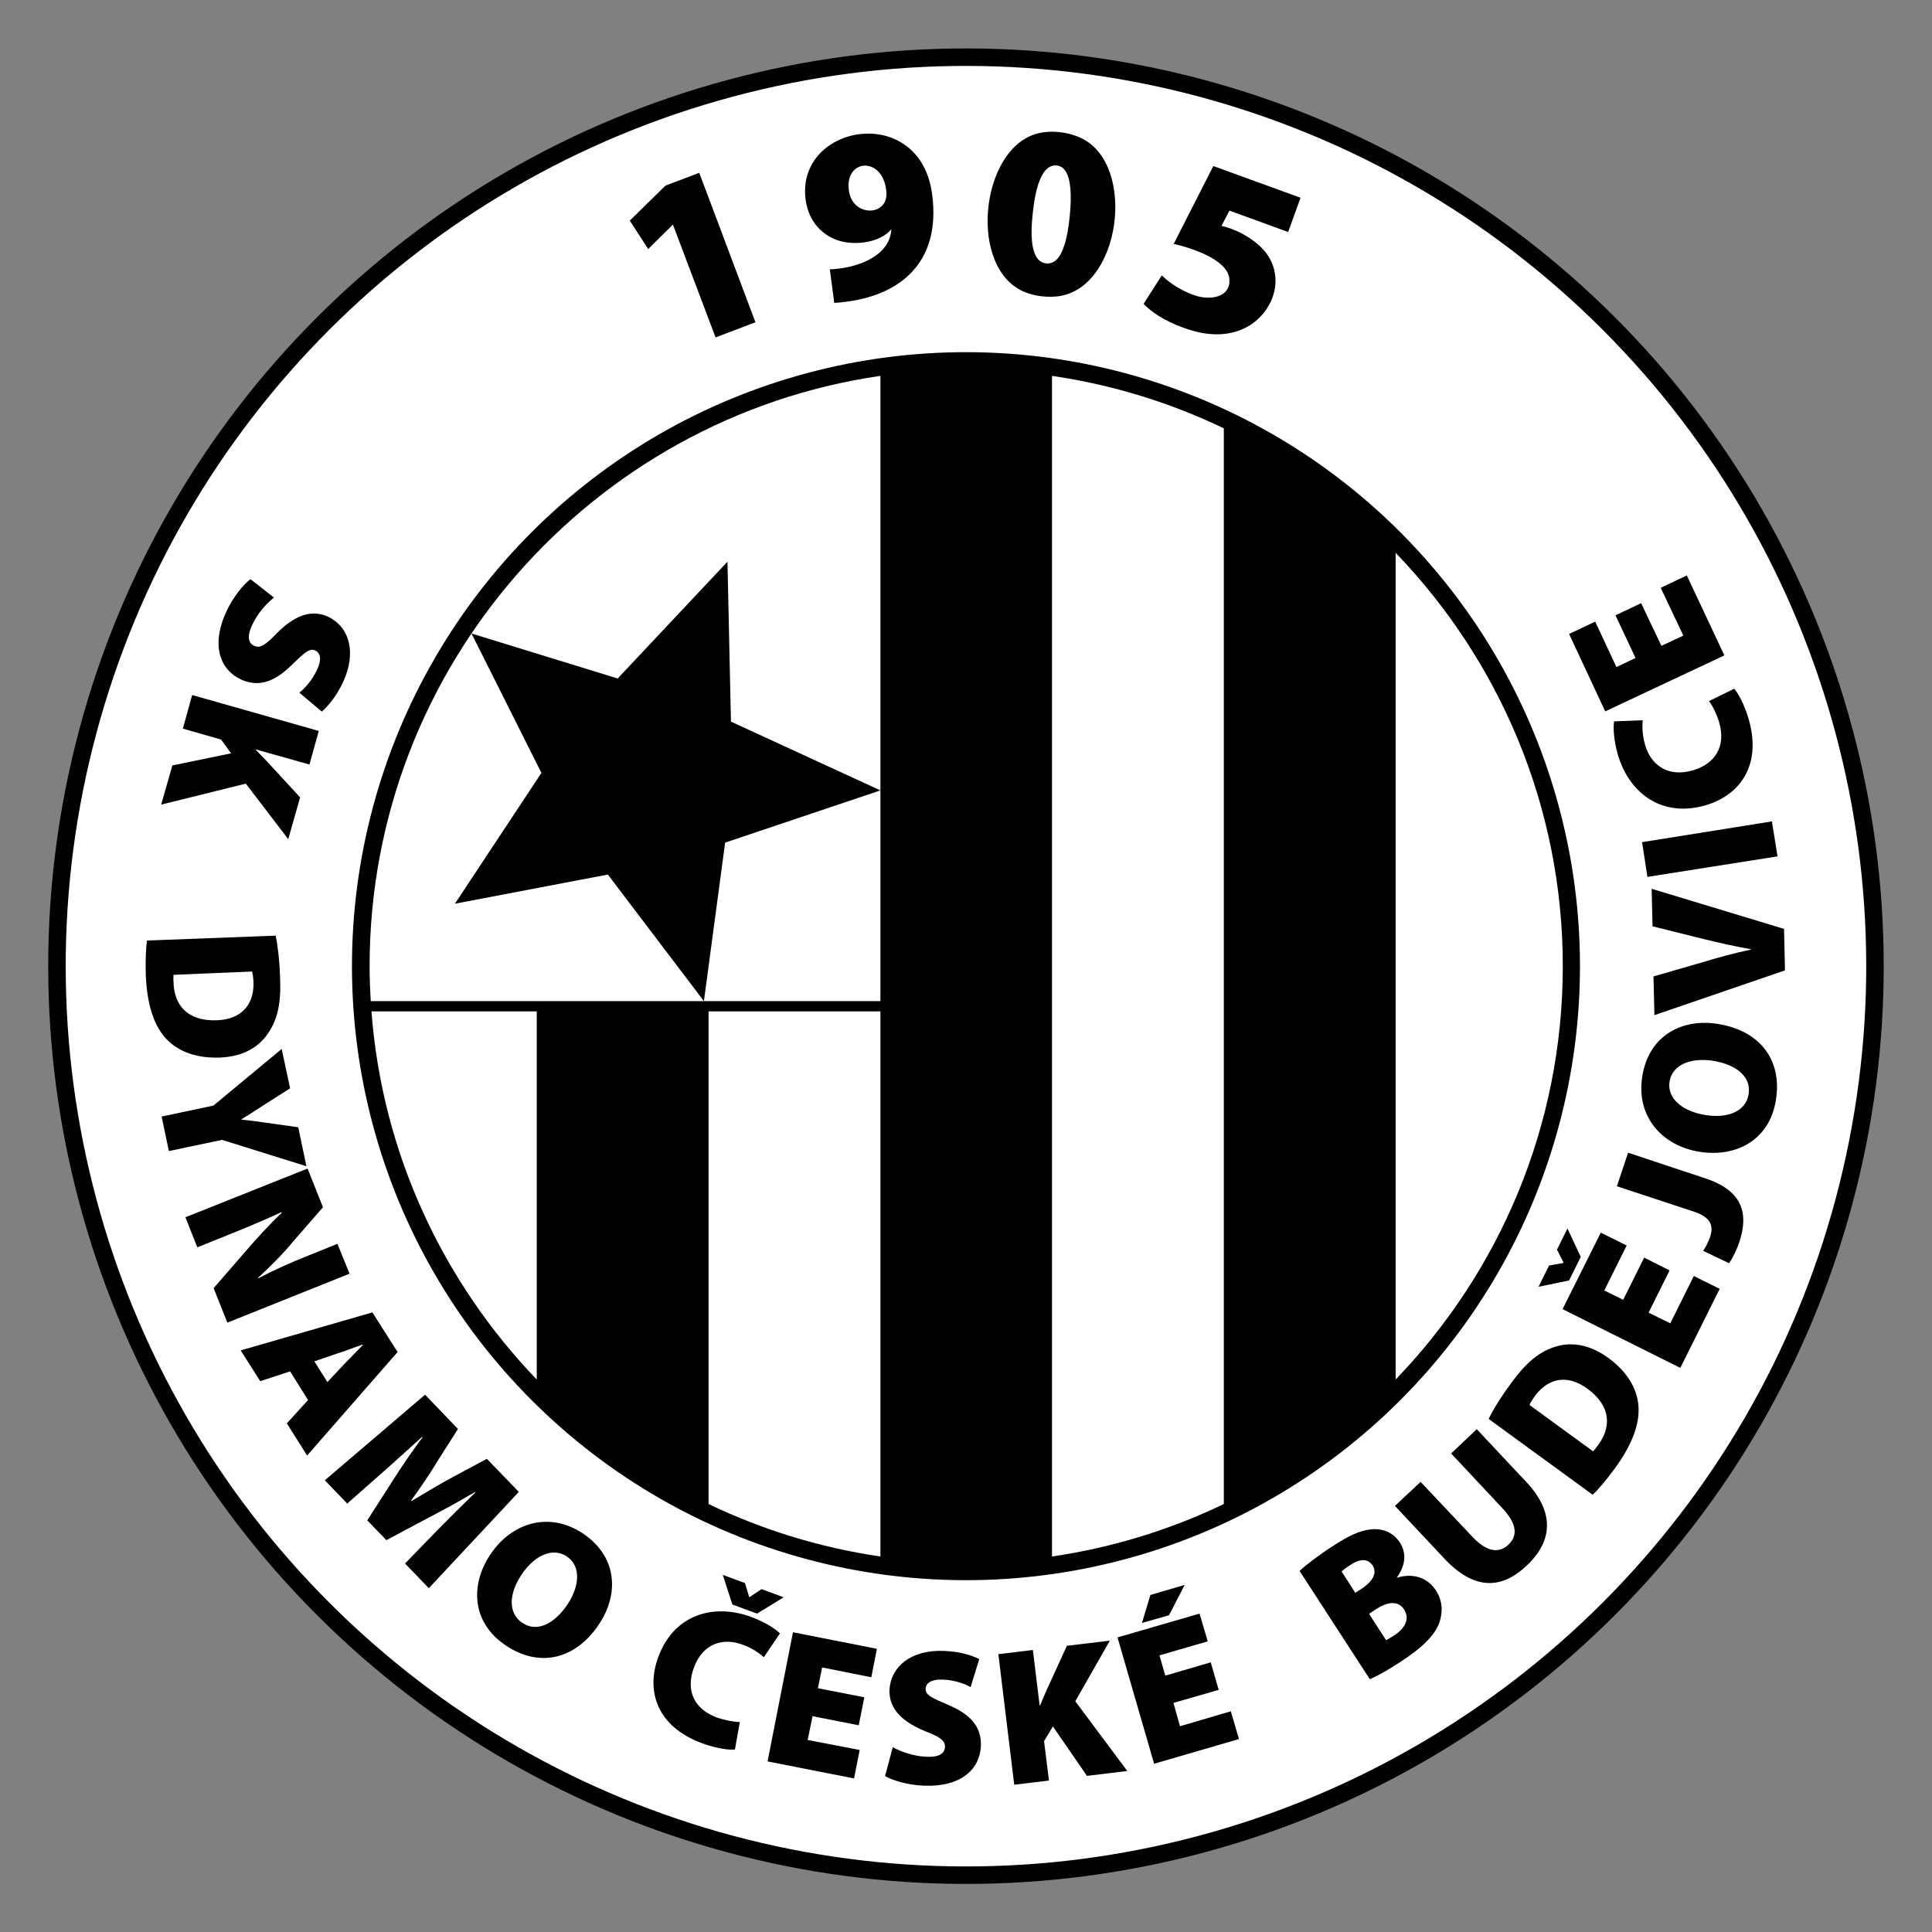 <svg height="1000" viewBox="0 0 1000 1000" width="1000" xmlns="http://www.w3.org/2000/svg"><rect x="0" y="0" width="1000" height="1000" fill="#808080" stroke="none"/><g transform="matrix(1.676 0 0 1.676 -54.781 -53.971)"><circle cx="331.076" cy="330.588" r="283.464" transform="matrix(.707 -.707 .707 .707 -136.791 330.933)"/><circle cx="331.076" cy="330.588" fill="#fff" r="278.064" transform="matrix(.707 -.707 .707 .707 -136.791 330.933)"/><circle cx="331.076" cy="330.588" r="189.648" transform="matrix(.707 -.707 .707 .707 -136.791 330.933)"/><path d="m 147.188 341.388 c -.216 -3.6 -.36 -7.2 -.36 -10.8 c 0 -92.448 68.76 -169.416 157.752 -182.304 c 0 32.544 0 113.832 0 193.104 z" fill="#fff"/><path d="M 198.452 458.244 C 169.58 428.22 150.716 388.476 147.404 344.556 h 51.048 c 0 9 0 65.304 0 113.688 z" fill="#fff"/><path d="m 304.58 512.892 c -18.72 -2.736 -36.576 -8.28 -53.064 -16.2 c 0 -50.4 0 -140.616 0 -152.136 h 53.064 c 0 69.696 0 137.304 0 168.336 z" fill="#fff"/><path d="m 463.7 202.932 c 31.968 33.192 51.624 78.192 51.624 127.656 c 0 49.464 -19.656 94.464 -51.624 127.656 c 0 -72.648 0 -183.672 0 -255.312 z" fill="#fff"/><path d="m 357.572 148.284 c 18.72 2.736 36.576 8.28 53.064 16.2 c 0 73.224 0 256.248 0 332.208 c -16.488 7.92 -34.344 13.464 -53.064 16.2 c 0 -66.672 0 -303.048 0 -364.608 z" fill="#fff"/><path d="M 250.076 341.388 L 220.412 302.292 L 173.18 311.292 L 199.892 270.9 L 178.292 227.844 L 223.436 241.74 L 257.348 205.668 L 258.428 255.06 L 304.58 276.3 L 256.628 292.428 Z"/><path d="m 258.86 527.724 l -2.952 -9.144 l 6.84 2.52 l 1.296 4.248 l .144 .072 l 3.672 -2.448 l 6.84 2.52 l -8.208 5.04 z m .792 44.784 l 1.512 -8.496 c -1.8 0 -4.752 -.576 -7.2 -1.44 c -6.984 -2.592 -9.576 -8.424 -6.984 -15.336 c 2.808 -7.704 9.216 -9.288 14.976 -7.128 c 3.096 1.08 5.256 2.664 6.624 3.888 l 4.968 -7.344 c -1.296 -1.368 -4.608 -3.528 -8.928 -5.112 c -11.376 -4.176 -23.76 -.936 -28.656 12.456 c -3.744 10.152 -.72 21.312 13.536 26.568 c 4.536 1.656 8.496 2.16 10.152 1.944 z"/><path d="M 269.732 576.18 L 277.58 536.292 L 303.5 541.404 L 301.772 550.188 L 286.58 547.164 L 285.284 553.572 L 299.612 556.38 L 297.884 565.02 L 283.628 562.212 L 282.116 569.556 L 298.172 572.652 L 296.444 581.436 Z"/><path d="m 308.396 571.788 c 2.448 1.368 6.408 2.808 10.44 2.952 c 3.744 .216 5.616 -1.008 5.688 -3.024 c .072 -2.016 -1.656 -3.168 -6.192 -4.896 c -6.768 -2.808 -11.16 -6.696 -10.944 -12.744 c .36 -7.128 6.624 -12.456 16.848 -12.024 c 4.824 .216 8.208 1.224 10.872 2.52 l -2.664 8.64 c -1.656 -.864 -4.608 -2.16 -8.64 -2.304 c -3.312 -.144 -5.184 1.008 -5.256 2.808 c -.072 2.016 2.016 2.88 7.056 5.04 c 7.128 3.024 10.224 6.984 10.008 12.672 c -.288 6.984 -5.904 12.744 -17.784 12.24 c -4.896 -.216 -9.576 -1.656 -11.808 -2.952 z"/><path d="m 341.012 543.06 l 10.656 -1.296 l 2.088 17.136 h .144 c .648 -1.656 1.368 -3.24 2.016 -4.752 l 6.264 -13.68 l 13.247 -1.584 l -10.656 18.72 l 16.056 21.528 l -12.456 1.512 l -10.511 -15.264 l -2.736 4.536 l 1.512 12.168 l -10.727 1.296 z"/><path d="m 398.54 521.676 l -4.824 9.36 l -8.352 2.376 l 2.592 -8.64 z m 10.512 32.4 l -2.448 -8.496 l -14.04 4.104 l -1.8 -6.264 l 14.904 -4.32 l -2.52 -8.568 l -25.344 7.344 l 11.304 39.024 l 26.208 -7.632 l -2.52 -8.568 l -15.696 4.608 l -2.016 -7.2 z"/><path d="m 117.308 216.756 c -2.232 1.728 -5.04 4.752 -6.768 8.496 c -1.584 3.384 -1.224 5.544 .648 6.408 c 1.8 .864 3.528 -.288 6.912 -3.816 c 5.112 -5.184 10.44 -7.704 15.912 -5.184 c 6.48 3.096 8.928 10.944 4.608 20.232 c -2.088 4.392 -4.392 7.128 -6.552 9.072 l -6.912 -5.832 c 1.44 -1.224 3.744 -3.456 5.472 -7.128 c 1.44 -3.024 1.08 -5.112 -.576 -5.904 c -1.8 -.864 -3.456 .792 -7.416 4.608 c -5.544 5.4 -10.368 6.696 -15.552 4.32 c -6.336 -2.952 -9.432 -10.44 -4.392 -21.168 c 2.088 -4.464 5.256 -8.208 7.344 -9.792 z"/><path d="m 131.132 257.94 l -2.88 10.368 l -16.632 -4.68 v .072 c 1.224 1.224 2.376 2.52 3.6 3.744 l 10.152 11.016 l -3.672 12.888 l -13.104 -17.136 l -26.136 6.48 l 3.456 -12.096 l 18.144 -3.744 l -3.096 -4.248 l -11.808 -3.384 l 2.88 -10.368 z"/><path d="m 86.276 333.252 c -.072 .504 -.072 1.512 0 2.232 c .144 7.056 4.248 12.168 13.392 11.808 c 7.992 -.288 11.52 -5.256 11.304 -11.736 c -.072 -1.656 -.288 -2.736 -.432 -3.312 z m 31.536 -12.096 c .72 3.456 1.224 8.064 1.368 12.816 c .36 7.776 -.72 12.744 -3.384 16.848 c -2.88 4.608 -7.776 7.704 -15.264 7.992 c -8.352 .288 -13.824 -2.592 -17.064 -6.408 c -3.672 -4.32 -5.4 -10.944 -5.76 -18.936 c -.144 -5.112 .072 -8.64 .36 -10.8 z"/><path d="m 82.604 377.028 l 15.984 -3.384 l 21.096 -17.496 l 2.592 12.168 l -8.28 5.256 c -2.52 1.656 -4.392 2.88 -6.768 4.32 v .072 c 2.592 .288 4.968 .576 7.92 1.008 l 9.648 1.368 l 2.52 12.025 l -26.064 -8.136 l -16.416 3.456 z"/><path d="m 89.948 408.132 l 37.728 -15.048 l 4.752 11.952 l -9.216 10.584 c -2.952 3.6 -7.056 7.776 -10.872 11.232 l .072 .144 c 4.752 -2.52 9.936 -4.824 15.552 -7.056 l 8.928 -3.6 l 3.744 9.216 l -37.728 15.12 l -4.248 -10.656 l 9.936 -11.448 c 3.168 -3.672 7.272 -8.208 11.088 -11.808 l -.072 -.216 c -4.968 2.304 -10.584 4.68 -16.704 7.128 l -9.288 3.744 z"/><path d="m 133.796 459.036 l 5.184 -5.544 c 1.656 -1.728 4.032 -4.104 5.76 -5.904 l -.072 -.144 c -2.376 .792 -5.544 2.088 -7.776 2.736 l -7.128 2.448 z m -11.52 -3.312 l -9.216 3.024 l -6.048 -9.504 l 40.68 -11.736 l 7.776 12.24 l -27.936 31.968 l -6.264 -9.936 l 6.552 -7.2 z"/><path d="m 167.924 504.612 c 3.24 -3.312 7.056 -7.128 11.592 -11.52 l -.072 -.144 c -4.752 2.808 -10.296 5.832 -14.472 7.992 l -12.96 6.912 l -5.904 -6.12 l 7.848 -12.24 c 2.376 -3.816 5.832 -8.856 9.216 -13.392 l -.144 -.144 c -4.248 3.816 -8.712 7.92 -12.168 10.944 l -10.944 9.648 l -6.912 -7.2 l 30.96 -26.424 l 10.152 10.584 l -6.048 9.504 c -2.376 3.96 -5.472 8.568 -8.424 12.6 l .144 .144 c 4.32 -2.592 9.36 -5.616 13.32 -7.704 l 9.936 -5.328 l 9.864 10.224 l -27.792 29.736 l -7.344 -7.632 z"/><path d="m 194.06 533.412 c 4.32 2.952 9.72 .432 13.824 -5.616 c 3.888 -5.832 4.248 -11.952 -.144 -14.904 c -4.32 -2.952 -9.936 -.36 -13.896 5.472 c -4.104 6.048 -4.248 12.024 .072 14.976 z m -5.328 6.84 c -10.44 -7.056 -10.872 -18.792 -4.536 -28.08 c 6.552 -9.792 18.216 -13.32 28.584 -6.336 c 10.872 7.344 10.944 19.08 4.824 28.08 c -7.272 10.872 -18.432 13.392 -28.8 6.408 z"/><path d="m 460.748 538.74 c .72 -.36 1.512 -.864 2.664 -1.584 c 3.024 -2.016 4.824 -4.896 2.88 -7.92 c -1.872 -2.88 -5.184 -2.304 -8.64 -.072 l -2.16 1.44 z m -9.504 -14.616 l 1.872 -1.224 c 3.888 -2.52 4.824 -5.112 3.456 -7.272 c -1.296 -1.944 -3.6 -2.232 -6.696 -.216 c -1.512 .936 -2.304 1.584 -2.88 2.088 z m -17.208 -6.768 c 1.8 -1.728 6.12 -5.04 10.296 -7.704 c 4.896 -3.168 8.064 -4.68 11.52 -5.112 c 3.528 -.432 6.984 .72 9.144 4.032 c 1.872 2.88 2.088 6.696 -.936 10.8 l .072 .072 c 4.896 -1.512 9.432 -.072 12.024 3.96 c 2.088 3.24 2.16 6.768 1.008 10.008 c -1.296 3.528 -4.824 7.416 -12.096 12.096 c -4.176 2.736 -7.344 4.464 -9.36 5.256 z"/><path d="m 471.404 489.852 l 15.84 16.776 c 4.176 4.536 8.064 5.616 11.232 2.664 c 3.168 -2.952 2.52 -6.696 -1.872 -11.376 l -15.768 -16.848 l 7.92 -7.488 l 15.336 16.344 c 8.568 9.144 8.352 18.072 0 25.848 c -8.064 7.632 -16.56 7.2 -25.416 -2.304 l -15.192 -16.2 z"/><path d="m 524.684 480.42 c .36 -.36 1.008 -1.224 1.44 -1.8 c 4.248 -5.616 4.176 -12.168 -3.24 -17.568 c -6.48 -4.68 -12.24 -3.024 -16.128 2.232 c -1.008 1.368 -1.512 2.304 -1.728 2.808 z m -32.256 -10.008 c 1.512 -3.168 4.032 -7.128 6.912 -11.016 c 4.536 -6.264 8.496 -9.504 13.032 -11.088 c 5.112 -1.8 10.944 -1.152 16.992 3.24 c 6.696 4.896 9.216 10.584 9.36 15.552 c .216 5.688 -2.52 11.952 -7.2 18.432 c -3.096 4.176 -5.4 6.84 -6.984 8.28 z"/><path d="m 548.3 424.548 l -6.48 13.032 l 6.696 3.312 l 7.272 -14.616 l 7.992 3.96 l -12.168 24.408 l -36.36 -18.144 l 11.808 -23.616 l 7.992 3.96 l -6.912 13.896 l 5.832 2.88 l 6.48 -13.032 z m -31.032 3.096 l 3.6 -7.272 l -4.104 -8.784 l -3.24 6.552 l 2.016 3.96 l -.072 .144 l -4.392 .792 l -3.24 6.552 z"/><path d="m 532.028 398.556 l 3.456 -10.368 l 23.832 7.92 c 11.16 3.672 13.608 10.44 10.512 19.728 c -.72 2.088 -1.944 4.824 -3.168 6.48 l -7.992 -3.816 c .792 -1.152 1.584 -2.664 2.16 -4.32 c 1.08 -3.312 .36 -5.976 -4.968 -7.776 z"/><path d="m 572.708 370.044 c .864 -5.184 -3.6 -9 -10.872 -10.224 c -6.912 -1.08 -12.672 1.152 -13.536 6.336 c -.864 5.184 3.888 9.216 10.872 10.368 c 7.128 1.224 12.672 -1.152 13.536 -6.336 z m 8.424 1.944 c -2.016 12.456 -12.456 17.712 -23.616 15.912 c -11.664 -1.872 -19.656 -11.016 -17.64 -23.328 c 2.088 -12.96 12.744 -17.928 23.472 -16.128 c 12.888 2.088 19.8 11.16 17.784 23.472 z"/><path d="m 583.94 331.884 l -40.32 13.824 l -.288 -11.952 l 15.912 -4.608 c 4.536 -1.368 9 -2.592 14.112 -3.672 v -.144 c -4.968 -.864 -9.648 -1.944 -14.112 -3.024 l -16.2 -4.032 l -.288 -11.592 l 40.896 12.384 z"/><path d="M 579.908 285.876 L 581.636 296.676 L 541.46 303.012 L 539.804 292.284 Z"/><path d="m 568.244 244.908 c 1.152 1.224 3.096 4.68 4.464 9.288 c 4.248 14.616 -2.952 23.688 -13.32 26.712 c -13.753 3.96 -23.688 -4.032 -27.072 -15.696 c -1.296 -4.464 -1.44 -8.352 -1.152 -10.224 l 8.856 -.36 c -.216 1.872 -.144 4.536 .72 7.632 c 1.728 5.976 6.84 10.152 14.76 7.848 c 7.056 -2.088 10.224 -7.56 8.136 -14.76 c -.72 -2.448 -2.016 -5.184 -3.168 -6.624 z"/><path d="M 565.22 234.612 L 528.428 251.892 L 517.268 227.988 L 525.332 224.172 L 531.884 238.212 L 537.788 235.404 L 531.596 222.228 L 539.516 218.484 L 545.78 231.66 L 552.548 228.492 L 545.564 213.732 L 553.628 209.916 Z"/><path d="M 265.988 131.724 L 253.676 136.404 L 240.5 101.556 L 232.868 109.116 L 227.18 100.332 L 238.196 89.532 L 248.636 85.572 Z"/><path d="m 294.86 91.116 c 1.08 8.28 12.6 8.064 11.52 -.072 c -1.152 -10.728 -12.96 -9.792 -11.52 .072 z m -5.904 24.264 c 7.344 -.216 18.504 -3.528 19.008 -12.384 c -3.528 4.176 -11.016 5.04 -15.984 3.6 c -5.256 -1.584 -9.576 -5.832 -10.512 -12.816 c -2.952 -23.328 35.424 -30.024 39.096 -1.512 c 2.808 21.096 -10.008 32.184 -30.24 33.48 z"/><path d="m 358.868 112.5 c 2.016 -1.872 3.456 -6.192 4.176 -13.464 c .72 -6.984 .216 -11.592 -1.224 -13.896 c -1.44 -2.304 -4.248 -2.448 -6.12 -.504 c -1.872 2.016 -3.312 6.192 -4.032 13.104 c -.864 7.344 -.288 11.88 1.296 14.112 c 1.368 2.016 4.104 2.304 5.904 .648 z m -9.432 10.008 c -18 -6.912 -14.184 -44.568 3.744 -49.104 c 4.247 -1.08 9.576 -.432 13.536 1.512 c 17.064 8.28 12.168 46.584 -7.488 48.816 c -3.24 .36 -6.84 -.072 -9.792 -1.224 z"/><path d="m 430.508 103.86 l -18.144 -6.624 l -2.448 4.752 c 4.608 .936 9.792 3.888 12.888 7.272 c 4.32 4.68 4.968 11.376 1.872 16.992 c -3.96 7.272 -12.816 11.592 -24.696 7.776 c -4.896 -1.512 -10.584 -4.247 -14.112 -7.992 l 5.616 -8.784 c 2.808 2.808 7.2 5.328 10.944 6.408 c 4.392 1.224 10.368 .288 9.936 -5.328 c -.504 -5.976 -11.952 -9.648 -17.208 -10.8 l 12.24 -24.048 l 26.928 9.792 z"/></g></svg>